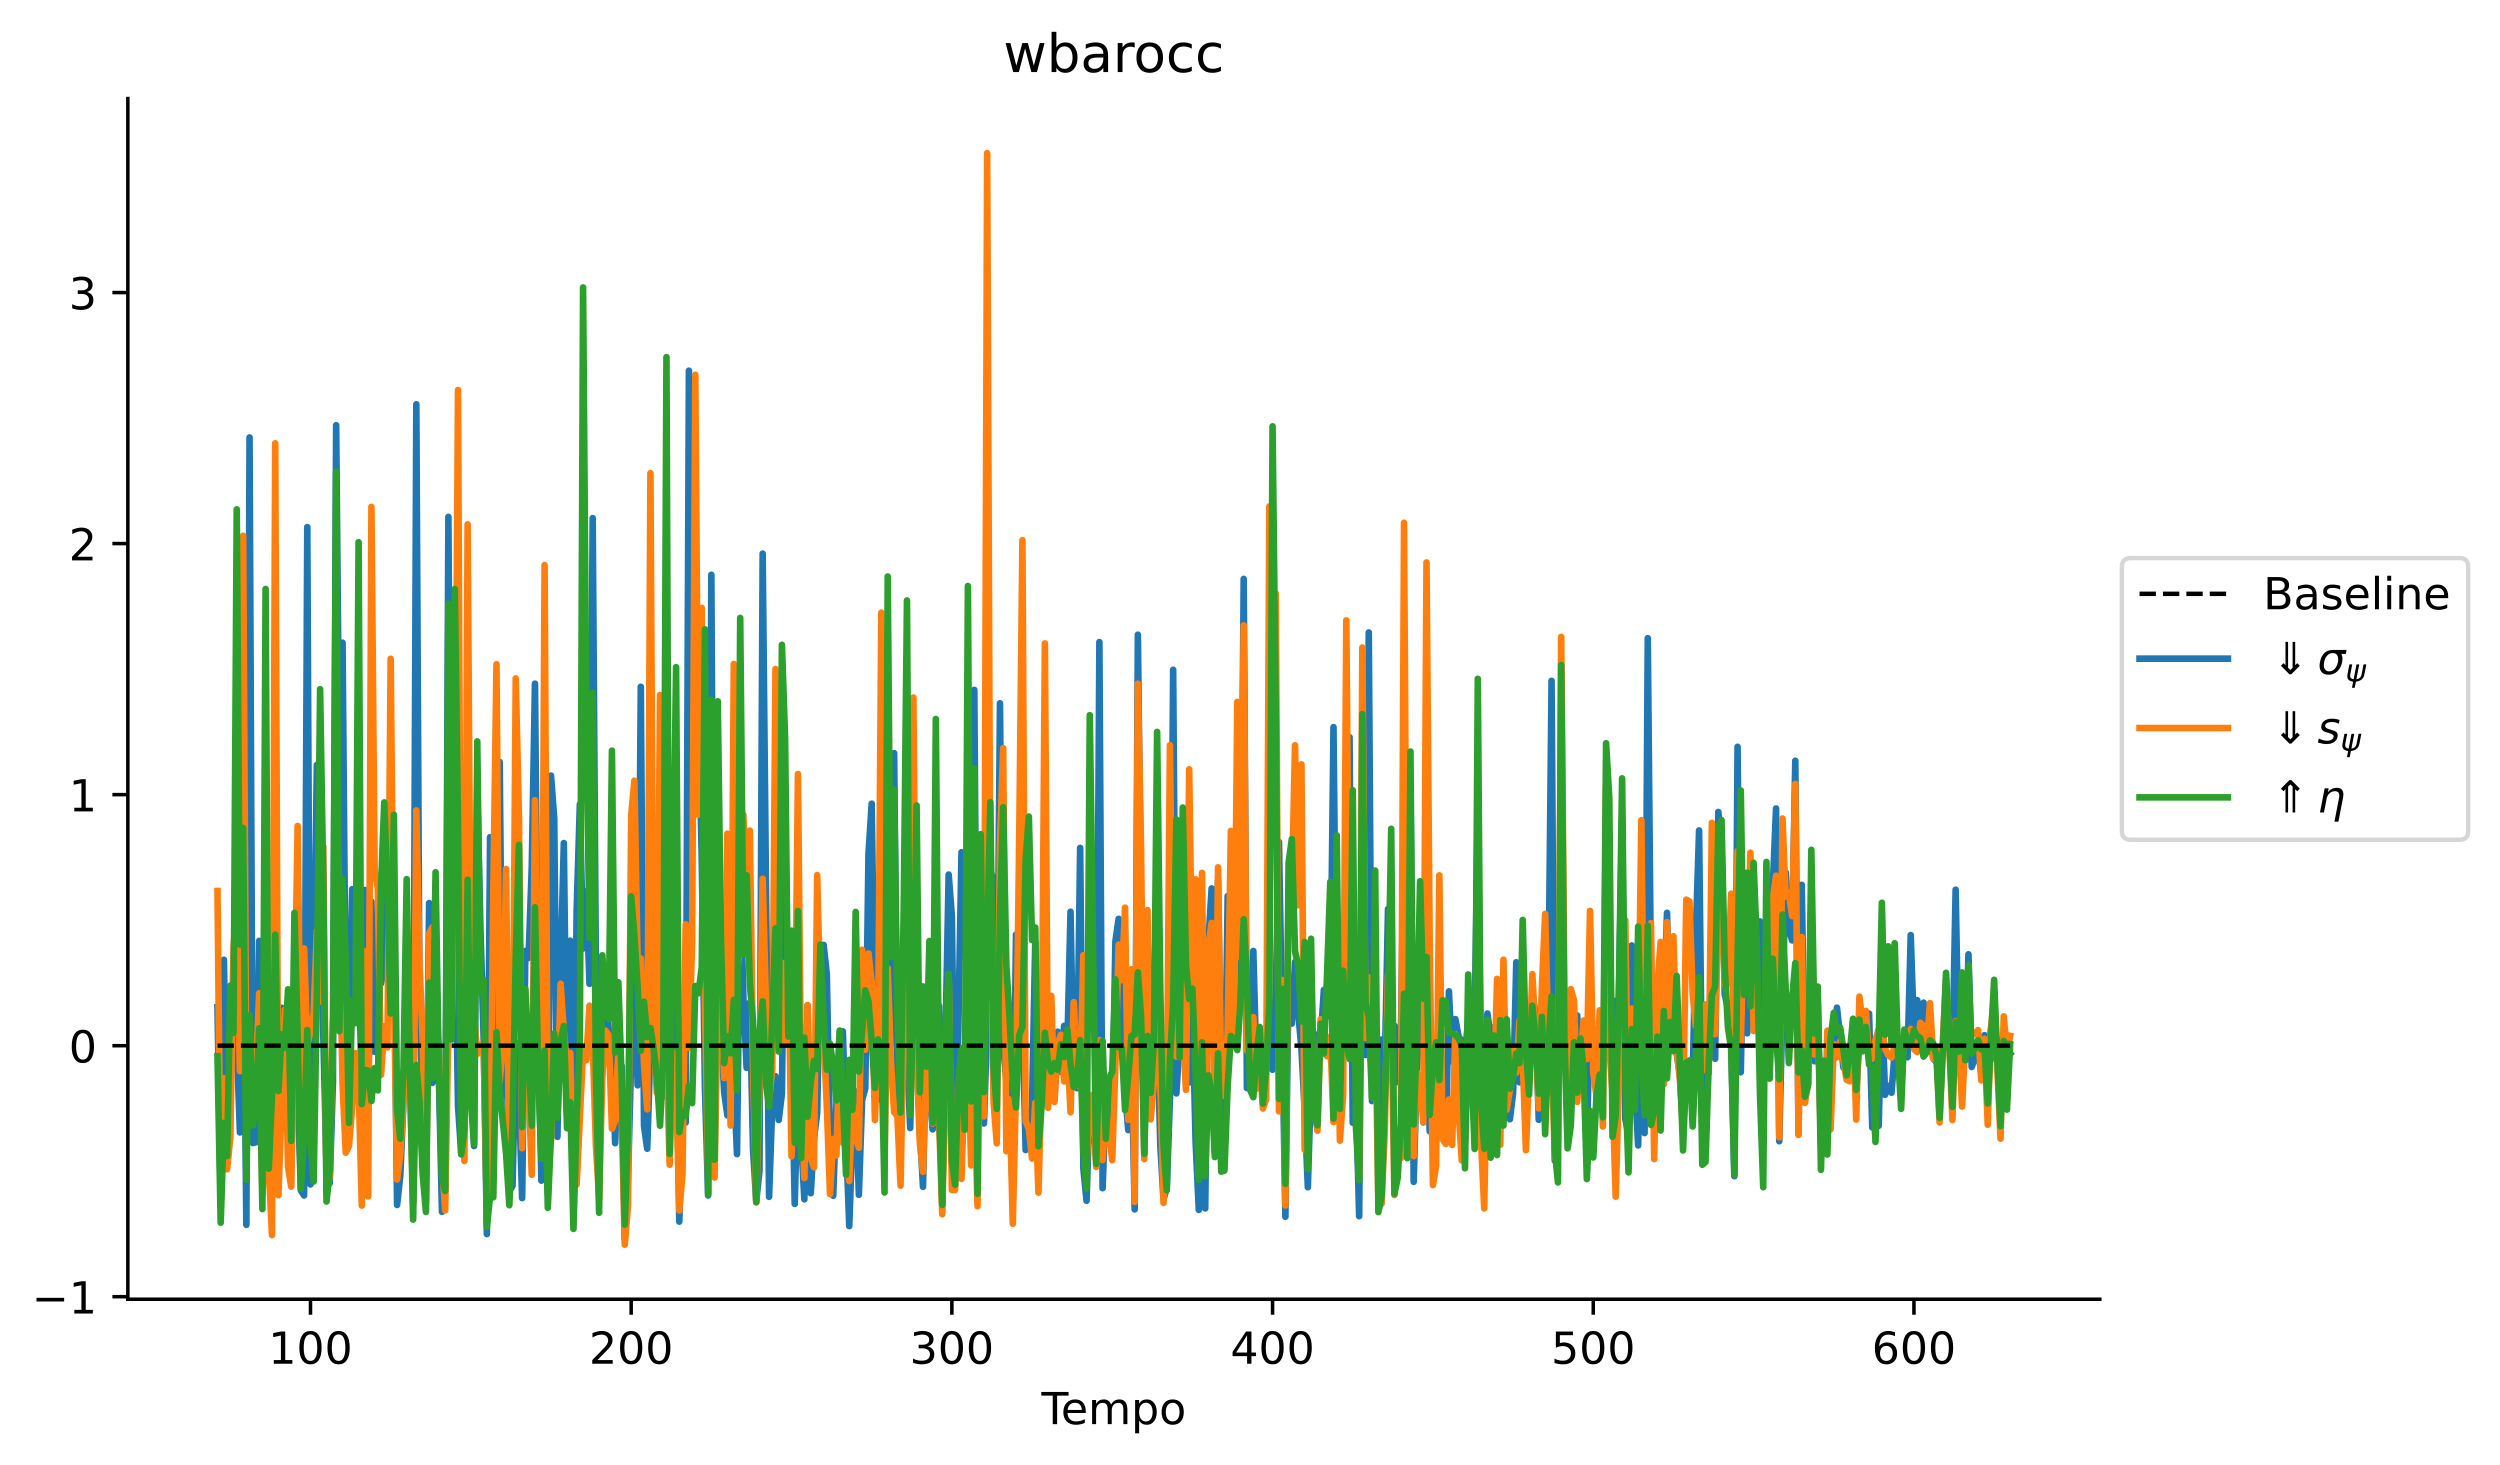 <?xml version="1.0" encoding="utf-8" standalone="no"?>
<!DOCTYPE svg PUBLIC "-//W3C//DTD SVG 1.1//EN"
  "http://www.w3.org/Graphics/SVG/1.1/DTD/svg11.dtd">
<!-- Created with matplotlib (https://matplotlib.org/) -->
<svg height="331.674pt" version="1.1" viewBox="0 0 565.941 331.674" width="565.941pt" xmlns="http://www.w3.org/2000/svg" xmlns:xlink="http://www.w3.org/1999/xlink">
 <defs>
  <style type="text/css">
*{stroke-linecap:butt;stroke-linejoin:round;}
  </style>
 </defs>
 <g id="figure_1">
  <g id="patch_1">
   <path d="M 0 331.674 
L 565.941 331.674 
L 565.941 0 
L 0 0 
z
" style="fill:#ffffff;"/>
  </g>
  <g id="axes_1">
   <g id="patch_2">
    <path d="M 28.942 294.118 
L 475.342 294.118 
L 475.342 22.318 
L 28.942 22.318 
z
" style="fill:#ffffff;"/>
   </g>
   <g id="line2d_1">
    <path clip-path="url(#p00e5a29d54)" d="M 49.233 228.01 
L 49.959 270.731 
L 50.685 217.275 
L 51.411 259.537 
L 52.137 236.625 
L 52.863 229.083 
L 53.589 236.313 
L 54.315 256.361 
L 55.041 202.178 
L 55.767 277.273 
L 56.493 99.034 
L 57.219 258.762 
L 57.945 258.576 
L 58.671 212.995 
L 59.397 242.438 
L 60.123 206.338 
L 60.849 239.803 
L 61.575 246.323 
L 62.301 214.582 
L 63.027 240.078 
L 63.753 228.133 
L 64.479 239.138 
L 65.204 229.893 
L 65.93 250.339 
L 66.656 235.138 
L 67.382 247.014 
L 68.108 269.46 
L 68.834 270.624 
L 69.56 119.316 
L 70.286 268.127 
L 71.012 224.597 
L 71.738 173.161 
L 72.464 180.414 
L 73.19 234.576 
L 73.916 264.486 
L 74.642 267.846 
L 75.368 245.104 
L 76.094 96.259 
L 76.82 173.926 
L 77.546 145.498 
L 78.272 231.101 
L 78.998 236.838 
L 79.724 201.288 
L 80.45 218.87 
L 81.176 213.993 
L 81.902 248.111 
L 82.628 201.487 
L 83.354 248.675 
L 84.08 204.099 
L 84.806 238.109 
L 85.532 208.263 
L 86.258 222.627 
L 86.984 218.597 
L 87.71 185.265 
L 88.436 208.147 
L 89.162 209.547 
L 89.888 272.781 
L 90.613 266.153 
L 91.339 249.309 
L 92.065 225.389 
L 92.791 238.534 
L 93.517 264.571 
L 94.243 91.522 
L 94.969 229.28 
L 96.421 267.007 
L 97.147 204.433 
L 97.873 245.148 
L 98.599 242.348 
L 99.325 242.87 
L 100.051 274.324 
L 100.777 268.973 
L 101.503 117.013 
L 102.229 227.685 
L 102.955 203.123 
L 103.681 250.24 
L 104.407 261.129 
L 105.133 223.867 
L 105.859 209.017 
L 106.585 236.812 
L 107.311 259.441 
L 108.037 178.56 
L 108.763 210.429 
L 109.489 235.241 
L 110.215 279.367 
L 110.941 189.527 
L 111.667 255.174 
L 112.393 206.531 
L 113.119 172.494 
L 113.845 248.088 
L 114.571 233.938 
L 115.297 269.727 
L 116.022 268.443 
L 116.748 235.98 
L 117.474 248.079 
L 118.2 271.225 
L 118.926 215.279 
L 119.652 216.868 
L 120.378 196.252 
L 121.104 154.764 
L 121.83 232.656 
L 122.556 267.273 
L 123.282 235.846 
L 124.008 270.223 
L 124.734 175.573 
L 125.46 185.275 
L 126.186 257.361 
L 126.912 219.284 
L 127.638 190.853 
L 128.364 251.845 
L 129.09 212.946 
L 129.816 273.145 
L 130.542 206.044 
L 131.268 182.052 
L 131.994 214.723 
L 132.72 201.783 
L 133.446 222.707 
L 134.172 117.295 
L 134.898 220.868 
L 135.624 263.443 
L 136.35 240.208 
L 137.076 224.052 
L 137.802 233.387 
L 138.528 238.342 
L 139.254 258.786 
L 139.98 241.105 
L 140.706 241.323 
L 141.432 280.407 
L 142.157 267.191 
L 143.609 212.225 
L 144.335 245.688 
L 145.061 155.475 
L 145.787 254.861 
L 146.513 260.042 
L 147.239 237.502 
L 147.965 226.182 
L 148.691 226.842 
L 149.417 239.78 
L 150.143 248.211 
L 150.869 184.895 
L 151.595 247.868 
L 152.321 238.165 
L 153.047 224.905 
L 153.773 276.547 
L 154.499 248.058 
L 155.225 254.123 
L 155.951 83.919 
L 156.677 182.082 
L 157.403 130.894 
L 158.129 159.597 
L 158.855 194.21 
L 159.581 246.489 
L 160.307 270.637 
L 161.033 130.116 
L 161.759 262.932 
L 162.485 195.741 
L 163.211 233.726 
L 163.937 247.282 
L 164.663 252.501 
L 166.115 244.705 
L 166.841 261.263 
L 167.566 199.534 
L 168.292 225.99 
L 169.018 241.733 
L 169.744 226.961 
L 170.47 260.193 
L 171.196 271.944 
L 171.922 265.039 
L 172.648 125.332 
L 174.1 270.933 
L 174.826 249.896 
L 175.552 243.627 
L 176.278 253.536 
L 177.004 247.571 
L 177.73 188.771 
L 178.456 232.723 
L 179.182 237.223 
L 179.908 272.536 
L 180.634 244.43 
L 182.086 271.505 
L 182.812 227.607 
L 183.538 270.115 
L 184.264 257.765 
L 184.99 251.987 
L 185.716 215.058 
L 186.442 213.902 
L 187.168 220.603 
L 187.894 258.036 
L 188.62 270.682 
L 189.346 249.936 
L 190.072 239.639 
L 190.798 233.48 
L 191.524 257.892 
L 192.25 277.556 
L 192.975 256.729 
L 193.701 247.082 
L 194.427 270.48 
L 195.153 249.06 
L 195.879 246.368 
L 196.605 193.306 
L 197.331 181.936 
L 198.057 235.054 
L 198.783 248.907 
L 199.509 199.462 
L 200.235 222.8 
L 200.961 173.662 
L 201.687 236.421 
L 202.413 170.503 
L 203.139 248.565 
L 203.865 258.11 
L 204.591 229.782 
L 205.317 237.645 
L 206.043 255.362 
L 206.769 215.895 
L 207.495 206.662 
L 208.221 255.075 
L 208.947 268.672 
L 209.673 234.524 
L 210.399 246.811 
L 211.125 255.667 
L 211.851 244.44 
L 212.577 227.74 
L 213.303 272.22 
L 214.755 197.981 
L 215.481 207.409 
L 216.207 265.352 
L 216.933 233.411 
L 217.659 192.924 
L 218.385 211.293 
L 219.11 202.822 
L 219.836 258.155 
L 220.562 156.176 
L 221.288 258.69 
L 222.014 196.982 
L 222.74 254.326 
L 223.466 231.891 
L 224.192 197.156 
L 224.918 199.257 
L 225.644 244.405 
L 226.37 159.207 
L 227.096 236.929 
L 228.548 252.122 
L 229.274 269.4 
L 230 211.563 
L 230.726 216.546 
L 231.452 230.081 
L 232.178 260.331 
L 233.63 250.034 
L 234.356 213.321 
L 235.082 246.954 
L 235.808 243.34 
L 236.534 229.342 
L 237.26 235.562 
L 237.986 238.656 
L 238.712 248.658 
L 239.438 233.565 
L 240.164 242.729 
L 240.89 232.227 
L 241.616 236.902 
L 242.342 206.399 
L 243.068 245.498 
L 243.794 246.344 
L 244.519 191.949 
L 245.245 264.499 
L 245.971 271.825 
L 246.697 248.436 
L 247.423 251.427 
L 248.149 262.451 
L 248.875 145.35 
L 249.601 268.98 
L 250.327 249.186 
L 251.053 248.553 
L 251.779 253.256 
L 252.505 213.061 
L 253.231 208.007 
L 253.957 234.19 
L 254.683 246.994 
L 255.409 255.819 
L 256.135 238.475 
L 256.861 273.779 
L 257.587 143.684 
L 258.313 207.792 
L 259.039 261 
L 259.765 212.832 
L 260.491 229.844 
L 261.217 242.9 
L 261.943 232.457 
L 262.669 259.33 
L 263.395 271.459 
L 264.121 268.946 
L 264.847 248.776 
L 265.573 151.622 
L 266.299 247.518 
L 267.025 235.665 
L 267.751 216.495 
L 268.477 237.677 
L 269.203 245.049 
L 269.928 227.777 
L 270.654 258.382 
L 271.38 273.891 
L 272.106 259.379 
L 272.832 273.549 
L 273.558 213.041 
L 274.284 201.124 
L 275.01 245.369 
L 275.736 199.385 
L 276.462 249.631 
L 277.188 255.5 
L 277.914 202.851 
L 278.64 204.841 
L 279.366 234.444 
L 280.092 192.262 
L 280.818 223.329 
L 281.544 131.049 
L 282.27 246.311 
L 282.996 241.867 
L 283.722 215.283 
L 284.448 242.421 
L 285.174 239.907 
L 285.9 240.465 
L 286.626 242.264 
L 287.352 229.643 
L 288.078 242.164 
L 288.804 224.227 
L 289.53 190.613 
L 290.982 275.446 
L 291.708 221.154 
L 292.434 231.72 
L 293.16 217.772 
L 293.886 229.248 
L 294.612 237.321 
L 295.338 251.135 
L 296.063 268.764 
L 296.789 244.738 
L 297.515 248.415 
L 298.241 234.166 
L 298.967 235.215 
L 299.693 224.11 
L 300.419 230.088 
L 301.145 227.85 
L 301.871 164.607 
L 302.597 236.732 
L 303.323 250.765 
L 304.049 226.799 
L 304.775 212.168 
L 305.501 166.871 
L 306.227 254.167 
L 306.953 247.556 
L 307.679 275.315 
L 308.405 194.083 
L 309.131 238.833 
L 309.857 143.175 
L 310.583 249.245 
L 311.309 219.396 
L 312.035 263.858 
L 312.761 235.329 
L 313.487 241.282 
L 314.213 205.774 
L 314.939 237.431 
L 315.665 232.217 
L 316.391 244.969 
L 317.117 235.26 
L 317.843 186.674 
L 318.569 244.078 
L 319.295 178.65 
L 320.021 267.535 
L 320.747 242.044 
L 321.472 230.605 
L 322.198 221.272 
L 323.65 256.098 
L 324.376 239.279 
L 325.102 249.045 
L 325.828 248.344 
L 326.554 257.51 
L 327.28 258.422 
L 328.006 224.422 
L 328.732 240.275 
L 329.458 230.701 
L 330.184 234.671 
L 330.91 235.618 
L 331.636 238.477 
L 332.362 231.35 
L 333.088 249.923 
L 333.814 231.696 
L 334.54 183.993 
L 335.266 245.861 
L 335.992 252.168 
L 336.718 229.437 
L 337.444 234.872 
L 338.17 232.571 
L 338.896 239.873 
L 339.622 236.392 
L 340.348 240.246 
L 341.074 240.322 
L 341.8 253.372 
L 342.526 247.497 
L 343.252 217.84 
L 343.978 245.005 
L 344.704 241.726 
L 345.43 242.048 
L 346.156 244.831 
L 346.881 224.819 
L 347.607 229.569 
L 348.333 253.492 
L 349.059 226.08 
L 349.785 247.433 
L 350.511 226.524 
L 351.237 154.133 
L 351.963 262.749 
L 352.689 225.317 
L 353.415 215.424 
L 354.141 233.623 
L 354.867 246.309 
L 357.045 229.874 
L 357.771 245.184 
L 358.497 236.336 
L 359.223 258.692 
L 359.949 228.375 
L 361.401 242.171 
L 362.127 235.258 
L 362.853 237.352 
L 363.579 226.375 
L 364.305 234.081 
L 365.031 226.365 
L 365.757 264.224 
L 367.209 185.706 
L 367.935 253.34 
L 368.661 256.993 
L 369.387 214.034 
L 370.113 246.068 
L 370.839 259.299 
L 371.565 223.171 
L 372.291 256.499 
L 373.016 144.473 
L 373.742 222.672 
L 374.468 229.323 
L 375.194 248.352 
L 375.92 244.643 
L 376.646 227.877 
L 377.372 206.648 
L 378.098 236.843 
L 378.824 218.304 
L 379.55 238.34 
L 380.276 243.192 
L 381.002 254.736 
L 381.728 245.884 
L 382.454 240.188 
L 383.18 243.919 
L 383.906 210.972 
L 384.632 187.994 
L 385.358 252.069 
L 386.084 247.027 
L 386.81 237.826 
L 387.536 224.345 
L 388.262 239.676 
L 388.988 183.81 
L 389.714 191.627 
L 390.44 225.141 
L 391.166 228.281 
L 391.892 235.345 
L 392.618 266.259 
L 393.344 169.055 
L 394.07 242.723 
L 394.796 205.767 
L 395.522 233.918 
L 396.248 220.541 
L 396.974 231.595 
L 397.7 214.567 
L 398.425 208.593 
L 399.151 237.833 
L 399.877 241.481 
L 400.603 238.532 
L 401.329 200.378 
L 402.055 183.021 
L 402.781 258.348 
L 404.233 197.462 
L 404.959 210.247 
L 405.685 212.879 
L 406.411 172.217 
L 407.137 256.671 
L 407.863 200.295 
L 408.589 244.167 
L 409.315 239.757 
L 410.041 212.73 
L 410.767 240.248 
L 411.493 226.571 
L 412.219 258.129 
L 412.945 245.426 
L 413.671 257.254 
L 414.397 238.953 
L 415.123 239.69 
L 415.849 228.111 
L 417.301 241.658 
L 418.027 242.377 
L 418.753 239.142 
L 419.479 234.855 
L 420.205 247.314 
L 420.931 235.303 
L 421.657 232.072 
L 422.383 232.41 
L 423.109 229.45 
L 423.834 255.24 
L 424.56 235.148 
L 425.286 254.859 
L 426.012 227.233 
L 426.738 247.835 
L 427.464 245.807 
L 428.19 247.361 
L 428.916 238.224 
L 429.642 236.768 
L 430.368 238.077 
L 431.094 235.72 
L 431.82 239.333 
L 432.546 211.68 
L 433.272 233.816 
L 433.998 226.404 
L 434.724 234.013 
L 435.45 226.976 
L 436.176 237.361 
L 436.902 233.841 
L 437.628 239.559 
L 438.354 240.518 
L 439.08 238.514 
L 439.806 237.768 
L 440.532 236.789 
L 441.258 234.693 
L 441.984 238.984 
L 442.71 201.404 
L 443.436 241.459 
L 444.162 220.492 
L 444.888 240.041 
L 445.614 216.032 
L 446.34 241.541 
L 447.792 237.496 
L 448.518 243.037 
L 449.244 234.339 
L 449.969 238.612 
L 450.695 233.08 
L 451.421 239.599 
L 452.147 235.355 
L 452.873 236.081 
L 453.599 239.182 
L 454.325 237.695 
L 455.051 238.512 
L 455.051 238.512 
" style="fill:none;stroke:#1f77b4;stroke-linecap:square;stroke-width:1.5;"/>
   </g>
   <g id="line2d_2">
    <path clip-path="url(#p00e5a29d54)" d="M 49.233 201.701 
L 49.959 272.636 
L 50.685 244.077 
L 51.411 264.711 
L 52.137 257.356 
L 52.863 214.444 
L 53.589 204.983 
L 54.315 242.495 
L 55.041 121.287 
L 55.767 248.661 
L 56.493 235.123 
L 57.219 241.979 
L 57.945 242.561 
L 58.671 224.839 
L 59.397 270.673 
L 60.123 252.479 
L 60.849 264.613 
L 61.575 279.601 
L 62.301 100.37 
L 63.027 270.573 
L 64.479 228.593 
L 65.204 264.169 
L 65.93 268.625 
L 66.656 230.747 
L 67.382 186.97 
L 68.108 248.122 
L 68.834 214.69 
L 69.56 236.508 
L 70.286 233.666 
L 71.012 229.493 
L 71.738 210.66 
L 72.464 226.711 
L 73.19 191.664 
L 73.916 270.338 
L 74.642 266.162 
L 75.368 231.126 
L 76.094 231.109 
L 76.82 208.331 
L 77.546 245.495 
L 78.272 260.935 
L 78.998 259.414 
L 79.724 250.692 
L 80.45 238.388 
L 81.176 245.414 
L 81.902 272.915 
L 82.628 215.313 
L 83.354 270.824 
L 84.08 114.744 
L 84.806 196.824 
L 85.532 201.155 
L 86.258 243.329 
L 86.984 232.333 
L 87.71 237.09 
L 88.436 149.135 
L 89.162 222.809 
L 89.888 267.011 
L 90.613 261.362 
L 92.065 237.447 
L 92.791 242.947 
L 93.517 272.116 
L 94.243 183.459 
L 94.969 218.301 
L 95.695 235.426 
L 96.421 272.009 
L 97.147 211.352 
L 97.873 209.908 
L 98.599 231.199 
L 99.325 236.529 
L 100.051 262.645 
L 100.777 274.014 
L 101.503 231.792 
L 102.229 232.045 
L 102.955 204.697 
L 103.681 88.301 
L 104.407 241.382 
L 105.133 262.821 
L 105.859 118.698 
L 106.585 225.913 
L 107.311 229.727 
L 108.037 238.568 
L 108.763 236.482 
L 109.489 236.855 
L 110.215 274.324 
L 110.941 270.081 
L 111.667 202.539 
L 112.393 150.372 
L 113.119 244.848 
L 113.845 235.858 
L 114.571 196.723 
L 115.297 269.021 
L 116.022 250.116 
L 116.748 153.595 
L 117.474 184.979 
L 118.2 259.934 
L 118.926 233.346 
L 119.652 244.613 
L 120.378 265.942 
L 121.104 181.148 
L 121.83 235.966 
L 122.556 260.67 
L 123.282 127.925 
L 124.008 259.622 
L 124.734 258.229 
L 125.46 234.313 
L 126.186 250.369 
L 126.912 222.696 
L 127.638 233.542 
L 128.364 240.437 
L 129.09 238.352 
L 129.816 267.297 
L 130.542 268.123 
L 131.994 237.631 
L 132.72 240.002 
L 133.446 227.666 
L 134.172 235.929 
L 134.898 259.394 
L 135.624 271.227 
L 136.35 243.597 
L 137.076 233.321 
L 137.802 234.337 
L 138.528 255.507 
L 139.254 253.598 
L 139.98 237.897 
L 140.706 251.182 
L 141.432 281.764 
L 142.157 272.931 
L 142.883 184.62 
L 143.609 176.732 
L 144.335 217.346 
L 145.061 216.981 
L 145.787 240.954 
L 146.513 251.122 
L 147.239 107.129 
L 147.965 234.419 
L 148.691 247.373 
L 149.417 157.34 
L 150.143 219.263 
L 150.869 237.124 
L 151.595 263.66 
L 152.321 238.163 
L 153.047 244.997 
L 153.773 274.046 
L 154.499 265.775 
L 155.225 209.248 
L 155.951 237.206 
L 156.677 213.548 
L 157.403 84.848 
L 158.129 184.446 
L 158.855 137.619 
L 159.581 227.311 
L 160.307 265.75 
L 161.033 223.782 
L 161.759 266.561 
L 162.485 226.894 
L 163.211 223.069 
L 163.937 244.038 
L 164.663 188.735 
L 165.389 254.789 
L 166.115 150.309 
L 166.841 220.616 
L 167.566 212.201 
L 168.292 184.488 
L 169.018 203.891 
L 169.744 188.036 
L 170.47 241.543 
L 171.196 272.213 
L 171.922 246.199 
L 172.648 198.925 
L 173.374 226.45 
L 174.1 248.97 
L 174.826 241.971 
L 175.552 151.451 
L 176.278 227.295 
L 177.004 217.925 
L 177.73 236.054 
L 178.456 215.784 
L 179.182 261.774 
L 179.908 242.609 
L 180.634 175.241 
L 181.36 246.499 
L 182.086 266.675 
L 182.812 227.545 
L 183.538 262.054 
L 184.264 264.26 
L 184.99 198.101 
L 185.716 226.948 
L 186.442 234.567 
L 187.168 250.287 
L 187.894 270.31 
L 188.62 257.828 
L 189.346 261.555 
L 190.072 235.932 
L 190.798 258.74 
L 191.524 249.589 
L 192.25 267.364 
L 192.975 249.349 
L 193.701 257.591 
L 194.427 259.818 
L 195.153 214.999 
L 195.879 237.639 
L 196.605 215.842 
L 197.331 222.519 
L 198.057 253.548 
L 198.783 234.883 
L 199.509 138.684 
L 200.235 263.699 
L 200.961 219.191 
L 201.687 240.394 
L 202.413 251.798 
L 203.139 252.571 
L 203.865 268.41 
L 205.317 190.957 
L 206.043 248.571 
L 206.769 157.916 
L 207.495 239.492 
L 208.221 258.626 
L 208.947 265.29 
L 209.673 240.741 
L 210.399 245.229 
L 211.125 254.366 
L 211.851 243.62 
L 212.577 253.26 
L 213.303 274.869 
L 214.029 244.427 
L 214.755 220.569 
L 215.481 269.368 
L 216.207 269.354 
L 216.933 244.503 
L 217.659 266.884 
L 218.385 243.768 
L 219.11 232.969 
L 219.836 263.825 
L 220.562 246.577 
L 221.288 273.055 
L 222.014 210.754 
L 222.74 252.728 
L 223.466 34.673 
L 224.192 210.882 
L 224.918 249.363 
L 225.644 258.829 
L 226.37 191.38 
L 227.096 169.355 
L 227.822 260.616 
L 228.548 248.889 
L 229.274 277.014 
L 230 246.145 
L 230.726 189.587 
L 231.452 122.278 
L 232.178 253.777 
L 232.904 255.534 
L 233.63 262.259 
L 234.356 249.65 
L 235.082 269.983 
L 235.808 243.031 
L 236.534 145.661 
L 237.26 250.797 
L 237.986 225.448 
L 238.712 249.453 
L 239.438 236.504 
L 240.164 234.233 
L 240.89 244.8 
L 241.616 237.247 
L 242.342 251.79 
L 243.068 226.861 
L 243.794 241.992 
L 244.519 246.092 
L 245.245 216.24 
L 245.971 264.063 
L 246.697 248.587 
L 247.423 247.816 
L 248.149 264.164 
L 248.875 235.457 
L 249.601 262.617 
L 250.327 251.919 
L 251.053 256.107 
L 251.779 262.653 
L 252.505 240.917 
L 253.231 213.846 
L 253.957 221.869 
L 254.683 205.474 
L 255.409 253.493 
L 256.135 219.417 
L 256.861 272.089 
L 257.587 154.763 
L 258.313 192.487 
L 259.039 262.401 
L 259.765 206.033 
L 260.491 253.396 
L 261.217 245.01 
L 261.943 229.59 
L 262.669 244.992 
L 263.395 272.298 
L 264.121 252.086 
L 264.847 168.706 
L 265.573 235.046 
L 266.299 239.193 
L 267.025 205.537 
L 267.751 232.876 
L 268.477 246.708 
L 269.203 174.163 
L 269.928 226.448 
L 270.654 199.062 
L 271.38 266.099 
L 272.106 197.597 
L 272.832 260.59 
L 273.558 214.146 
L 274.284 208.931 
L 275.01 260.709 
L 275.736 196.342 
L 276.462 246.103 
L 277.188 248.136 
L 277.914 233.643 
L 278.64 188.105 
L 279.366 233.767 
L 280.092 158.888 
L 280.818 216.819 
L 281.544 141.569 
L 282.27 237.768 
L 282.996 238.424 
L 283.722 230.252 
L 284.448 246.455 
L 285.174 239.802 
L 285.9 250.934 
L 286.626 248.837 
L 287.352 114.644 
L 288.078 182.612 
L 288.804 134.358 
L 289.53 251.584 
L 290.256 221.851 
L 290.982 272.888 
L 291.708 202.848 
L 292.434 202.258 
L 293.16 168.716 
L 293.886 204.92 
L 294.612 173.029 
L 295.338 260.298 
L 296.063 235.778 
L 296.789 228.723 
L 297.515 251.109 
L 298.241 255.961 
L 298.967 230.74 
L 299.693 234.383 
L 300.419 239.1 
L 301.145 234.652 
L 301.871 253.987 
L 302.597 217.036 
L 303.323 258.219 
L 304.049 247.839 
L 304.775 140.443 
L 305.501 229.165 
L 306.953 238.648 
L 307.679 266.557 
L 308.405 146.592 
L 309.131 234.954 
L 309.857 221.266 
L 310.583 241.555 
L 311.309 229.154 
L 312.035 272.591 
L 312.761 272.517 
L 313.487 255.831 
L 314.213 220.749 
L 314.939 228.107 
L 315.665 270.518 
L 316.391 255.716 
L 317.117 262.165 
L 317.843 118.36 
L 318.569 242.586 
L 319.295 233.031 
L 320.021 261.733 
L 320.747 242.741 
L 321.472 244.938 
L 322.198 254.151 
L 322.924 127.328 
L 323.65 213.913 
L 324.376 268.275 
L 325.102 263.9 
L 325.828 198.162 
L 326.554 257.812 
L 327.28 258.95 
L 328.006 248.909 
L 328.732 259.169 
L 329.458 234.127 
L 330.184 251.133 
L 330.91 262.692 
L 331.636 258.827 
L 332.362 238.817 
L 333.088 238.777 
L 333.814 254.957 
L 334.54 217.889 
L 335.266 258.064 
L 335.992 273.544 
L 336.718 232.297 
L 337.444 251.088 
L 338.17 249.17 
L 338.896 221.594 
L 339.622 259.135 
L 340.348 217.26 
L 341.074 251.2 
L 341.8 246.68 
L 342.526 237.412 
L 343.252 242.831 
L 343.978 230.984 
L 344.704 239.692 
L 345.43 260.37 
L 346.156 242.577 
L 346.881 220.511 
L 347.607 234.351 
L 348.333 250.917 
L 349.059 223.15 
L 349.785 206.877 
L 350.511 235.212 
L 351.237 236.759 
L 351.963 262.132 
L 352.689 258.401 
L 353.415 144.176 
L 354.141 224.105 
L 354.867 247.618 
L 355.593 223.906 
L 356.319 226.484 
L 357.045 249.44 
L 358.497 231.022 
L 359.223 239.749 
L 359.949 206.201 
L 360.675 242.736 
L 361.401 248.16 
L 362.127 228.721 
L 362.853 255.028 
L 363.579 178.024 
L 364.305 236.931 
L 365.031 247.316 
L 365.757 270.898 
L 366.483 244.498 
L 367.209 208.9 
L 367.935 208.309 
L 368.661 261.004 
L 369.387 228.311 
L 370.113 229.174 
L 370.839 237.711 
L 371.565 185.664 
L 372.291 250.998 
L 373.016 233.973 
L 373.742 208.969 
L 374.468 262.38 
L 375.194 223.663 
L 375.92 213.237 
L 376.646 245.439 
L 377.372 208.755 
L 378.098 235.177 
L 378.824 211.949 
L 379.55 237.641 
L 380.276 244.229 
L 381.002 255.146 
L 381.728 203.654 
L 382.454 204.078 
L 383.18 224.932 
L 383.906 232.354 
L 384.632 228.894 
L 385.358 242.421 
L 386.084 227.367 
L 386.81 242.947 
L 387.536 186.284 
L 388.262 234.135 
L 388.988 206.769 
L 389.714 195.232 
L 390.44 222.978 
L 391.166 222.619 
L 391.892 202.303 
L 392.618 243.426 
L 393.344 192.655 
L 394.07 236.173 
L 394.796 208.794 
L 395.522 222.843 
L 396.248 193.028 
L 396.974 233.384 
L 397.7 232.636 
L 398.425 229.121 
L 399.151 242.981 
L 399.877 234.628 
L 400.603 244.221 
L 401.329 203.519 
L 402.055 198.234 
L 402.781 257.464 
L 403.507 185.297 
L 404.233 202.942 
L 404.959 202.083 
L 405.685 207.383 
L 406.411 177.45 
L 407.137 256.918 
L 407.863 212.118 
L 408.589 249.66 
L 409.315 245.095 
L 410.041 212.142 
L 410.767 238.707 
L 411.493 229.086 
L 412.219 259.191 
L 412.945 261.201 
L 413.671 233.335 
L 414.397 255.658 
L 415.123 236.371 
L 415.849 239.348 
L 416.575 235.718 
L 418.027 244.441 
L 418.753 244.765 
L 419.479 231.277 
L 420.205 253.451 
L 420.931 225.61 
L 421.657 232.368 
L 422.383 228.845 
L 423.109 239.728 
L 423.834 239.665 
L 424.56 235.488 
L 425.286 232.961 
L 426.012 232.59 
L 426.738 237.424 
L 427.464 238.848 
L 428.19 239.41 
L 428.916 236.752 
L 429.642 237.064 
L 430.368 240.083 
L 431.094 235.475 
L 431.82 234.953 
L 432.546 232.93 
L 433.272 237.458 
L 433.998 238.163 
L 434.724 231.522 
L 435.45 232.3 
L 436.176 237.146 
L 436.902 227.09 
L 437.628 239.655 
L 438.354 237.728 
L 439.08 254.076 
L 439.806 235.707 
L 440.532 221.612 
L 441.258 236.331 
L 441.984 253.548 
L 442.71 231.143 
L 443.436 235.617 
L 444.162 250.492 
L 444.888 235.526 
L 445.614 233.902 
L 446.34 234.15 
L 447.066 233.943 
L 447.792 233.197 
L 448.518 244.552 
L 449.244 235.187 
L 449.969 254.607 
L 450.695 232.913 
L 451.421 225.299 
L 452.873 257.757 
L 453.599 230.072 
L 454.325 238.456 
L 455.051 234.486 
L 455.051 234.486 
" style="fill:none;stroke:#ff7f0e;stroke-linecap:square;stroke-width:1.5;"/>
   </g>
   <g id="line2d_3">
    <path clip-path="url(#p00e5a29d54)" d="M 49.233 239.097 
L 49.959 276.785 
L 50.685 254.176 
L 51.411 261.697 
L 52.137 223.143 
L 52.863 233.85 
L 53.589 115.305 
L 54.315 213.827 
L 55.041 187.414 
L 55.767 267.12 
L 56.493 229.846 
L 57.219 254.794 
L 57.945 250.3 
L 58.671 232.77 
L 59.397 273.716 
L 60.123 133.332 
L 60.849 264.562 
L 61.575 247.819 
L 62.301 211.591 
L 63.027 247.005 
L 63.753 234.175 
L 64.479 237.204 
L 65.204 223.966 
L 65.93 258.274 
L 66.656 206.642 
L 67.382 234.402 
L 68.108 269.128 
L 68.834 257.123 
L 69.56 233.157 
L 70.286 258.597 
L 71.012 267.463 
L 71.738 224.493 
L 72.464 156.015 
L 73.19 200.477 
L 73.916 271.994 
L 74.642 264.887 
L 75.368 232.698 
L 76.094 106.759 
L 76.82 233.453 
L 77.546 198.935 
L 78.272 216.295 
L 78.998 254.209 
L 79.724 226.433 
L 80.45 231.619 
L 81.176 122.75 
L 81.902 249.942 
L 82.628 242.22 
L 83.354 242.343 
L 84.08 249.249 
L 84.806 241.793 
L 85.532 246.843 
L 86.258 200.667 
L 86.984 181.648 
L 87.71 201.462 
L 88.436 229.426 
L 89.162 184.426 
L 89.888 251.046 
L 90.613 257.79 
L 91.339 241.745 
L 92.065 199.017 
L 92.791 242.265 
L 93.517 276.088 
L 94.243 241.094 
L 94.969 249.557 
L 95.695 265.965 
L 96.421 274.348 
L 97.147 222.441 
L 97.873 244.057 
L 98.599 197.458 
L 99.325 241.567 
L 100.051 266.365 
L 100.777 269.617 
L 101.503 136.647 
L 102.229 235.331 
L 102.955 133.332 
L 103.681 186.654 
L 104.407 261.329 
L 105.133 255.82 
L 105.859 199.13 
L 106.585 249.429 
L 107.311 258.968 
L 108.037 167.844 
L 108.763 224.733 
L 109.489 221.838 
L 110.215 277.69 
L 110.941 270.783 
L 111.667 271.042 
L 112.393 233.644 
L 113.119 246.988 
L 114.571 261.221 
L 115.297 272.834 
L 116.022 254.661 
L 116.748 216.793 
L 117.474 191.261 
L 118.2 255.14 
L 118.926 223.907 
L 119.652 237.813 
L 120.378 254.809 
L 121.104 205.389 
L 121.83 243.015 
L 122.556 262.366 
L 123.282 237.821 
L 124.008 273.429 
L 124.734 256.765 
L 125.46 233.964 
L 126.186 253.05 
L 126.912 235.7 
L 127.638 232.247 
L 128.364 255.4 
L 129.09 249.524 
L 129.816 278.198 
L 130.542 252.75 
L 131.268 235.973 
L 131.994 65.077 
L 132.72 161.738 
L 133.446 212.35 
L 134.172 156.773 
L 134.898 242.617 
L 135.624 274.542 
L 136.35 216.262 
L 137.076 228.432 
L 137.802 230.755 
L 138.528 169.931 
L 139.254 238.234 
L 139.98 222.363 
L 140.706 243.786 
L 141.432 277.223 
L 142.157 255.891 
L 142.883 202.895 
L 143.609 211.763 
L 144.335 223.148 
L 145.061 237.846 
L 145.787 226.758 
L 146.513 234.748 
L 147.239 232.723 
L 147.965 237.283 
L 148.691 243.795 
L 149.417 254.832 
L 150.143 239.38 
L 150.869 80.853 
L 151.595 261.198 
L 153.047 151.018 
L 153.773 256.28 
L 154.499 251.74 
L 155.225 252.627 
L 155.951 245.778 
L 156.677 249.726 
L 157.403 223.21 
L 158.129 224.846 
L 158.855 218.948 
L 159.581 142.472 
L 160.307 270.344 
L 161.033 158.381 
L 161.759 262.508 
L 162.485 158.762 
L 163.211 212.669 
L 163.937 240.663 
L 164.663 234.606 
L 165.389 238.438 
L 166.115 226.353 
L 166.841 246.798 
L 167.566 139.881 
L 168.292 216.079 
L 169.018 198.131 
L 169.744 222.933 
L 170.47 231.18 
L 171.196 272.098 
L 171.922 233.944 
L 172.648 226.669 
L 173.374 245.125 
L 174.1 250.538 
L 175.552 210.151 
L 176.278 238.044 
L 177.004 145.967 
L 177.73 167.267 
L 178.456 234.651 
L 179.182 210.671 
L 179.908 258.663 
L 180.634 206.227 
L 181.36 262.16 
L 182.086 234.891 
L 182.812 252.797 
L 183.538 244.871 
L 184.264 240.122 
L 184.99 242.001 
L 185.716 213.828 
L 186.442 230.036 
L 187.168 242.156 
L 187.894 236.263 
L 188.62 241.398 
L 189.346 249.095 
L 190.072 233.3 
L 190.798 248.174 
L 191.524 265.93 
L 192.25 239.923 
L 192.975 251.207 
L 193.701 206.442 
L 194.427 242.575 
L 195.879 224.187 
L 196.605 226.719 
L 197.331 235.502 
L 198.057 246.295 
L 198.783 235.307 
L 199.509 237.013 
L 200.235 269.949 
L 200.961 130.516 
L 201.687 216.65 
L 202.413 178.77 
L 203.139 229.504 
L 203.865 251.875 
L 204.591 204.93 
L 205.317 135.931 
L 206.043 252.418 
L 206.769 227.837 
L 207.495 182.335 
L 208.221 247.261 
L 208.947 223.306 
L 209.673 241.477 
L 210.399 213.025 
L 211.125 254.174 
L 211.851 162.774 
L 212.577 250.674 
L 213.303 272.774 
L 214.029 231.669 
L 214.755 220.434 
L 215.481 262.706 
L 216.207 268.198 
L 216.933 244.745 
L 217.659 237.295 
L 218.385 255.748 
L 219.11 132.666 
L 219.836 249.341 
L 220.562 173.952 
L 221.288 270.244 
L 222.014 188.838 
L 222.74 247.226 
L 224.192 181.57 
L 224.918 241.394 
L 225.644 251.038 
L 226.37 207.3 
L 227.096 182.733 
L 227.822 218.73 
L 228.548 230.445 
L 229.274 245.18 
L 230 250.717 
L 230.726 234.309 
L 231.452 232.434 
L 232.178 194.741 
L 232.904 184.852 
L 233.63 212.81 
L 234.356 209.961 
L 235.082 259.48 
L 235.808 250.217 
L 236.534 233.79 
L 237.26 240.453 
L 237.986 242.596 
L 238.712 240.638 
L 239.438 242.165 
L 240.164 236.406 
L 240.89 239.311 
L 241.616 233.09 
L 242.342 240.772 
L 243.068 246.082 
L 243.794 245.338 
L 244.519 235.458 
L 245.245 260.789 
L 245.971 269.087 
L 246.697 161.91 
L 248.149 263.485 
L 248.875 237.9 
L 249.601 235.604 
L 250.327 257.788 
L 251.053 244.187 
L 251.779 242.584 
L 252.505 221.698 
L 253.231 237.069 
L 253.957 237.212 
L 254.683 251.302 
L 255.409 243.557 
L 256.135 234.511 
L 256.861 234.191 
L 257.587 220.13 
L 258.313 230.311 
L 259.039 261.208 
L 259.765 234.519 
L 260.491 247.387 
L 261.217 235.667 
L 261.943 165.683 
L 262.669 224.523 
L 263.395 259.34 
L 264.121 269.461 
L 264.847 239.717 
L 265.573 227.004 
L 266.299 185.517 
L 267.025 239.395 
L 267.751 182.814 
L 268.477 218.491 
L 269.203 226.141 
L 269.928 223.808 
L 270.654 242.759 
L 271.38 267.065 
L 272.106 235.964 
L 272.832 266.28 
L 273.558 243.428 
L 274.284 247.551 
L 275.01 261.929 
L 275.736 238.447 
L 276.462 265.234 
L 277.188 264.967 
L 277.914 245.744 
L 278.64 234.499 
L 279.366 235.278 
L 280.092 237.714 
L 280.818 226.65 
L 281.544 208.117 
L 282.27 222.059 
L 282.996 246.716 
L 283.722 248.379 
L 284.448 238.882 
L 285.174 232.491 
L 285.9 249.837 
L 286.626 241.994 
L 287.352 227.337 
L 288.078 96.511 
L 288.804 161.833 
L 289.53 248.752 
L 290.256 223.832 
L 290.982 268.008 
L 291.708 195.355 
L 292.434 189.957 
L 293.16 215.31 
L 293.886 218.7 
L 294.612 231.249 
L 295.338 213.247 
L 296.063 264.715 
L 296.789 212.513 
L 297.515 252.584 
L 298.241 254.726 
L 298.967 231.745 
L 299.693 238.495 
L 300.419 220.468 
L 301.145 199.631 
L 301.871 253.221 
L 302.597 189.119 
L 303.323 251.045 
L 304.049 219.724 
L 304.775 235.783 
L 305.501 239.733 
L 306.227 178.896 
L 306.953 255.272 
L 307.679 267.174 
L 308.405 161.635 
L 309.131 226.971 
L 309.857 230.328 
L 310.583 248.506 
L 311.309 197.08 
L 312.035 274.393 
L 312.761 270.764 
L 314.213 227.919 
L 314.939 187.626 
L 315.665 270.254 
L 316.391 266.703 
L 317.117 254.494 
L 317.843 224.94 
L 318.569 262.185 
L 319.295 170.128 
L 320.021 254.573 
L 320.747 234.359 
L 321.472 199.49 
L 322.198 226.087 
L 322.924 216.629 
L 323.65 252.37 
L 324.376 241.308 
L 325.102 235.959 
L 325.828 244.517 
L 326.554 226.446 
L 327.28 226.632 
L 328.006 233.821 
L 328.732 233.884 
L 329.458 234.283 
L 330.184 235.078 
L 330.91 236.722 
L 331.636 264.471 
L 332.362 220.596 
L 333.814 260.096 
L 334.54 153.672 
L 335.266 248.784 
L 335.992 260.074 
L 336.718 230.829 
L 337.444 262.072 
L 338.17 234.417 
L 338.896 261.47 
L 339.622 230.94 
L 340.348 254.808 
L 341.074 230.739 
L 341.8 246.465 
L 342.526 243.834 
L 343.252 238.491 
L 343.978 240.671 
L 344.704 208.252 
L 345.43 237.781 
L 346.156 247.772 
L 346.881 227.659 
L 347.607 235.142 
L 348.333 247.58 
L 349.059 230.179 
L 349.785 256.75 
L 350.511 237.077 
L 351.237 225.551 
L 351.963 260.273 
L 352.689 267.683 
L 353.415 150.566 
L 354.141 234.873 
L 354.867 259.959 
L 355.593 254.828 
L 356.319 235.909 
L 357.045 247.336 
L 357.771 235.091 
L 358.497 242.202 
L 359.223 266.91 
L 359.949 251.462 
L 360.675 262.024 
L 361.401 248.235 
L 362.127 243.256 
L 362.853 252.947 
L 363.579 168.25 
L 364.305 180.697 
L 365.031 257.32 
L 365.757 252.591 
L 366.483 224.938 
L 367.209 176.203 
L 367.935 244.299 
L 368.661 265.404 
L 369.387 232.962 
L 370.113 251.216 
L 370.839 209.767 
L 371.565 239.303 
L 372.291 252.431 
L 373.016 209.583 
L 373.742 254.668 
L 374.468 251.548 
L 375.194 234.653 
L 375.92 255.921 
L 376.646 228.856 
L 377.372 244.119 
L 378.098 231.346 
L 378.824 237.95 
L 379.55 220.905 
L 381.002 260.432 
L 381.728 240.544 
L 382.454 240.063 
L 383.18 255.018 
L 383.906 239.369 
L 384.632 221.217 
L 385.358 263.68 
L 386.084 263.048 
L 386.81 240.948 
L 387.536 225.309 
L 388.262 223.347 
L 388.988 187.045 
L 389.714 185.635 
L 390.44 219.025 
L 391.166 232.516 
L 391.892 237.453 
L 392.618 265.911 
L 393.344 216.605 
L 394.07 178.951 
L 394.796 225.242 
L 395.522 197.565 
L 396.248 227.789 
L 396.974 195.325 
L 397.7 213.878 
L 398.425 247.789 
L 399.151 268.752 
L 399.877 195.119 
L 400.603 244.09 
L 401.329 217.032 
L 402.055 234.794 
L 402.781 244.33 
L 403.507 207.046 
L 404.959 240.651 
L 405.685 226.237 
L 406.411 218.013 
L 407.137 242.781 
L 407.863 237.713 
L 408.589 248.273 
L 409.315 245.652 
L 410.041 192.372 
L 410.767 233.964 
L 411.493 223.334 
L 412.219 264.82 
L 412.945 240.086 
L 413.671 261.36 
L 414.397 235.192 
L 415.123 229.273 
L 415.849 233.794 
L 416.575 232.653 
L 417.301 237.495 
L 418.027 243.43 
L 418.753 238.242 
L 419.479 230.627 
L 420.205 246.731 
L 420.931 230.818 
L 421.657 237.991 
L 422.383 232.474 
L 423.109 241.011 
L 423.834 241.48 
L 424.56 258.51 
L 425.286 236.111 
L 426.012 204.362 
L 426.738 234.241 
L 427.464 214.23 
L 428.19 236.393 
L 428.916 213.538 
L 429.642 238.317 
L 430.368 251.029 
L 431.094 233.067 
L 431.82 236.012 
L 432.546 236.212 
L 433.272 233.208 
L 433.998 234.559 
L 434.724 234.967 
L 435.45 239.194 
L 436.176 238.199 
L 436.902 235.498 
L 437.628 236.146 
L 438.354 238.986 
L 439.08 253.025 
L 439.806 238.186 
L 440.532 220.219 
L 441.984 250.573 
L 442.71 231.332 
L 443.436 238.06 
L 444.162 220.137 
L 444.888 240.021 
L 445.614 218.498 
L 446.34 238.489 
L 447.066 237.358 
L 447.792 235.507 
L 448.518 237.569 
L 449.244 237.215 
L 449.969 249.808 
L 451.421 221.806 
L 452.147 239.806 
L 452.873 254.932 
L 453.599 235.665 
L 454.325 251.193 
L 455.051 236.359 
L 455.051 236.359 
" style="fill:none;stroke:#2ca02c;stroke-linecap:square;stroke-width:1.5;"/>
   </g>
   <g id="line2d_4">
    <path clip-path="url(#p00e5a29d54)" d="M 49.233 236.717 
L 455.051 236.717 
L 455.051 236.717 
" style="fill:none;stroke:#000000;stroke-dasharray:3.7,1.6;stroke-dashoffset:0;"/>
   </g>
   <g id="matplotlib.axis_1">
    <g id="xtick_1">
     <g id="line2d_5">
      <defs>
       <path d="M 0 0 
L 0 3.5 
" id="maf21e25de0" style="stroke:#000000;stroke-width:0.8;"/>
      </defs>
      <g>
       <use style="stroke:#000000;stroke-width:0.8;" x="70.286" xlink:href="#maf21e25de0" y="294.118"/>
      </g>
     </g>
     <g id="text_1">
      <!-- 100 -->
      <defs>
       <path d="M 12.406 8.297 
L 28.516 8.297 
L 28.516 63.922 
L 10.984 60.406 
L 10.984 69.391 
L 28.422 72.906 
L 38.281 72.906 
L 38.281 8.297 
L 54.391 8.297 
L 54.391 0 
L 12.406 0 
z
" id="DejaVuSans-49"/>
       <path d="M 31.781 66.406 
Q 24.172 66.406 20.328 58.906 
Q 16.5 51.422 16.5 36.375 
Q 16.5 21.391 20.328 13.891 
Q 24.172 6.391 31.781 6.391 
Q 39.453 6.391 43.281 13.891 
Q 47.125 21.391 47.125 36.375 
Q 47.125 51.422 43.281 58.906 
Q 39.453 66.406 31.781 66.406 
z
M 31.781 74.219 
Q 44.047 74.219 50.516 64.516 
Q 56.984 54.828 56.984 36.375 
Q 56.984 17.969 50.516 8.266 
Q 44.047 -1.422 31.781 -1.422 
Q 19.531 -1.422 13.062 8.266 
Q 6.594 17.969 6.594 36.375 
Q 6.594 54.828 13.062 64.516 
Q 19.531 74.219 31.781 74.219 
z
" id="DejaVuSans-48"/>
      </defs>
      <g transform="translate(60.743 308.717)scale(0.1 -0.1)">
       <use xlink:href="#DejaVuSans-49"/>
       <use x="63.623" xlink:href="#DejaVuSans-48"/>
       <use x="127.246" xlink:href="#DejaVuSans-48"/>
      </g>
     </g>
    </g>
    <g id="xtick_2">
     <g id="line2d_6">
      <g>
       <use style="stroke:#000000;stroke-width:0.8;" x="142.883" xlink:href="#maf21e25de0" y="294.118"/>
      </g>
     </g>
     <g id="text_2">
      <!-- 200 -->
      <defs>
       <path d="M 19.188 8.297 
L 53.609 8.297 
L 53.609 0 
L 7.328 0 
L 7.328 8.297 
Q 12.938 14.109 22.625 23.891 
Q 32.328 33.688 34.812 36.531 
Q 39.547 41.844 41.422 45.531 
Q 43.312 49.219 43.312 52.781 
Q 43.312 58.594 39.234 62.25 
Q 35.156 65.922 28.609 65.922 
Q 23.969 65.922 18.812 64.312 
Q 13.672 62.703 7.812 59.422 
L 7.812 69.391 
Q 13.766 71.781 18.938 73 
Q 24.125 74.219 28.422 74.219 
Q 39.75 74.219 46.484 68.547 
Q 53.219 62.891 53.219 53.422 
Q 53.219 48.922 51.531 44.891 
Q 49.859 40.875 45.406 35.406 
Q 44.188 33.984 37.641 27.219 
Q 31.109 20.453 19.188 8.297 
z
" id="DejaVuSans-50"/>
      </defs>
      <g transform="translate(133.34 308.717)scale(0.1 -0.1)">
       <use xlink:href="#DejaVuSans-50"/>
       <use x="63.623" xlink:href="#DejaVuSans-48"/>
       <use x="127.246" xlink:href="#DejaVuSans-48"/>
      </g>
     </g>
    </g>
    <g id="xtick_3">
     <g id="line2d_7">
      <g>
       <use style="stroke:#000000;stroke-width:0.8;" x="215.481" xlink:href="#maf21e25de0" y="294.118"/>
      </g>
     </g>
     <g id="text_3">
      <!-- 300 -->
      <defs>
       <path d="M 40.578 39.312 
Q 47.656 37.797 51.625 33 
Q 55.609 28.219 55.609 21.188 
Q 55.609 10.406 48.188 4.484 
Q 40.766 -1.422 27.094 -1.422 
Q 22.516 -1.422 17.656 -0.516 
Q 12.797 0.391 7.625 2.203 
L 7.625 11.719 
Q 11.719 9.328 16.594 8.109 
Q 21.484 6.891 26.812 6.891 
Q 36.078 6.891 40.938 10.547 
Q 45.797 14.203 45.797 21.188 
Q 45.797 27.641 41.281 31.266 
Q 36.766 34.906 28.719 34.906 
L 20.219 34.906 
L 20.219 43.016 
L 29.109 43.016 
Q 36.375 43.016 40.234 45.922 
Q 44.094 48.828 44.094 54.297 
Q 44.094 59.906 40.109 62.906 
Q 36.141 65.922 28.719 65.922 
Q 24.656 65.922 20.016 65.031 
Q 15.375 64.156 9.812 62.312 
L 9.812 71.094 
Q 15.438 72.656 20.344 73.438 
Q 25.25 74.219 29.594 74.219 
Q 40.828 74.219 47.359 69.109 
Q 53.906 64.016 53.906 55.328 
Q 53.906 49.266 50.438 45.094 
Q 46.969 40.922 40.578 39.312 
z
" id="DejaVuSans-51"/>
      </defs>
      <g transform="translate(205.937 308.717)scale(0.1 -0.1)">
       <use xlink:href="#DejaVuSans-51"/>
       <use x="63.623" xlink:href="#DejaVuSans-48"/>
       <use x="127.246" xlink:href="#DejaVuSans-48"/>
      </g>
     </g>
    </g>
    <g id="xtick_4">
     <g id="line2d_8">
      <g>
       <use style="stroke:#000000;stroke-width:0.8;" x="288.078" xlink:href="#maf21e25de0" y="294.118"/>
      </g>
     </g>
     <g id="text_4">
      <!-- 400 -->
      <defs>
       <path d="M 37.797 64.312 
L 12.891 25.391 
L 37.797 25.391 
z
M 35.203 72.906 
L 47.609 72.906 
L 47.609 25.391 
L 58.016 25.391 
L 58.016 17.188 
L 47.609 17.188 
L 47.609 0 
L 37.797 0 
L 37.797 17.188 
L 4.891 17.188 
L 4.891 26.703 
z
" id="DejaVuSans-52"/>
      </defs>
      <g transform="translate(278.534 308.717)scale(0.1 -0.1)">
       <use xlink:href="#DejaVuSans-52"/>
       <use x="63.623" xlink:href="#DejaVuSans-48"/>
       <use x="127.246" xlink:href="#DejaVuSans-48"/>
      </g>
     </g>
    </g>
    <g id="xtick_5">
     <g id="line2d_9">
      <g>
       <use style="stroke:#000000;stroke-width:0.8;" x="360.675" xlink:href="#maf21e25de0" y="294.118"/>
      </g>
     </g>
     <g id="text_5">
      <!-- 500 -->
      <defs>
       <path d="M 10.797 72.906 
L 49.516 72.906 
L 49.516 64.594 
L 19.828 64.594 
L 19.828 46.734 
Q 21.969 47.469 24.109 47.828 
Q 26.266 48.188 28.422 48.188 
Q 40.625 48.188 47.75 41.5 
Q 54.891 34.812 54.891 23.391 
Q 54.891 11.625 47.562 5.094 
Q 40.234 -1.422 26.906 -1.422 
Q 22.312 -1.422 17.547 -0.641 
Q 12.797 0.141 7.719 1.703 
L 7.719 11.625 
Q 12.109 9.234 16.797 8.062 
Q 21.484 6.891 26.703 6.891 
Q 35.156 6.891 40.078 11.328 
Q 45.016 15.766 45.016 23.391 
Q 45.016 31 40.078 35.438 
Q 35.156 39.891 26.703 39.891 
Q 22.75 39.891 18.812 39.016 
Q 14.891 38.141 10.797 36.281 
z
" id="DejaVuSans-53"/>
      </defs>
      <g transform="translate(351.131 308.717)scale(0.1 -0.1)">
       <use xlink:href="#DejaVuSans-53"/>
       <use x="63.623" xlink:href="#DejaVuSans-48"/>
       <use x="127.246" xlink:href="#DejaVuSans-48"/>
      </g>
     </g>
    </g>
    <g id="xtick_6">
     <g id="line2d_10">
      <g>
       <use style="stroke:#000000;stroke-width:0.8;" x="433.272" xlink:href="#maf21e25de0" y="294.118"/>
      </g>
     </g>
     <g id="text_6">
      <!-- 600 -->
      <defs>
       <path d="M 33.016 40.375 
Q 26.375 40.375 22.484 35.828 
Q 18.609 31.297 18.609 23.391 
Q 18.609 15.531 22.484 10.953 
Q 26.375 6.391 33.016 6.391 
Q 39.656 6.391 43.531 10.953 
Q 47.406 15.531 47.406 23.391 
Q 47.406 31.297 43.531 35.828 
Q 39.656 40.375 33.016 40.375 
z
M 52.594 71.297 
L 52.594 62.312 
Q 48.875 64.062 45.094 64.984 
Q 41.312 65.922 37.594 65.922 
Q 27.828 65.922 22.672 59.328 
Q 17.531 52.734 16.797 39.406 
Q 19.672 43.656 24.016 45.922 
Q 28.375 48.188 33.594 48.188 
Q 44.578 48.188 50.953 41.516 
Q 57.328 34.859 57.328 23.391 
Q 57.328 12.156 50.688 5.359 
Q 44.047 -1.422 33.016 -1.422 
Q 20.359 -1.422 13.672 8.266 
Q 6.984 17.969 6.984 36.375 
Q 6.984 53.656 15.188 63.938 
Q 23.391 74.219 37.203 74.219 
Q 40.922 74.219 44.703 73.484 
Q 48.484 72.75 52.594 71.297 
z
" id="DejaVuSans-54"/>
      </defs>
      <g transform="translate(423.728 308.717)scale(0.1 -0.1)">
       <use xlink:href="#DejaVuSans-54"/>
       <use x="63.623" xlink:href="#DejaVuSans-48"/>
       <use x="127.246" xlink:href="#DejaVuSans-48"/>
      </g>
     </g>
    </g>
    <g id="text_7">
     <!-- Tempo -->
     <defs>
      <path d="M -0.297 72.906 
L 61.375 72.906 
L 61.375 64.594 
L 35.5 64.594 
L 35.5 0 
L 25.594 0 
L 25.594 64.594 
L -0.297 64.594 
z
" id="DejaVuSans-84"/>
      <path d="M 56.203 29.594 
L 56.203 25.203 
L 14.891 25.203 
Q 15.484 15.922 20.484 11.062 
Q 25.484 6.203 34.422 6.203 
Q 39.594 6.203 44.453 7.469 
Q 49.312 8.734 54.109 11.281 
L 54.109 2.781 
Q 49.266 0.734 44.188 -0.344 
Q 39.109 -1.422 33.891 -1.422 
Q 20.797 -1.422 13.156 6.188 
Q 5.516 13.812 5.516 26.812 
Q 5.516 40.234 12.766 48.109 
Q 20.016 56 32.328 56 
Q 43.359 56 49.781 48.891 
Q 56.203 41.797 56.203 29.594 
z
M 47.219 32.234 
Q 47.125 39.594 43.094 43.984 
Q 39.062 48.391 32.422 48.391 
Q 24.906 48.391 20.391 44.141 
Q 15.875 39.891 15.188 32.172 
z
" id="DejaVuSans-101"/>
      <path d="M 52 44.188 
Q 55.375 50.25 60.062 53.125 
Q 64.75 56 71.094 56 
Q 79.641 56 84.281 50.016 
Q 88.922 44.047 88.922 33.016 
L 88.922 0 
L 79.891 0 
L 79.891 32.719 
Q 79.891 40.578 77.094 44.375 
Q 74.312 48.188 68.609 48.188 
Q 61.625 48.188 57.562 43.547 
Q 53.516 38.922 53.516 30.906 
L 53.516 0 
L 44.484 0 
L 44.484 32.719 
Q 44.484 40.625 41.703 44.406 
Q 38.922 48.188 33.109 48.188 
Q 26.219 48.188 22.156 43.531 
Q 18.109 38.875 18.109 30.906 
L 18.109 0 
L 9.078 0 
L 9.078 54.688 
L 18.109 54.688 
L 18.109 46.188 
Q 21.188 51.219 25.484 53.609 
Q 29.781 56 35.688 56 
Q 41.656 56 45.828 52.969 
Q 50 49.953 52 44.188 
z
" id="DejaVuSans-109"/>
      <path d="M 18.109 8.203 
L 18.109 -20.797 
L 9.078 -20.797 
L 9.078 54.688 
L 18.109 54.688 
L 18.109 46.391 
Q 20.953 51.266 25.266 53.625 
Q 29.594 56 35.594 56 
Q 45.562 56 51.781 48.094 
Q 58.016 40.188 58.016 27.297 
Q 58.016 14.406 51.781 6.484 
Q 45.562 -1.422 35.594 -1.422 
Q 29.594 -1.422 25.266 0.953 
Q 20.953 3.328 18.109 8.203 
z
M 48.688 27.297 
Q 48.688 37.203 44.609 42.844 
Q 40.531 48.484 33.406 48.484 
Q 26.266 48.484 22.188 42.844 
Q 18.109 37.203 18.109 27.297 
Q 18.109 17.391 22.188 11.75 
Q 26.266 6.109 33.406 6.109 
Q 40.531 6.109 44.609 11.75 
Q 48.688 17.391 48.688 27.297 
z
" id="DejaVuSans-112"/>
      <path d="M 30.609 48.391 
Q 23.391 48.391 19.188 42.75 
Q 14.984 37.109 14.984 27.297 
Q 14.984 17.484 19.156 11.844 
Q 23.344 6.203 30.609 6.203 
Q 37.797 6.203 41.984 11.859 
Q 46.188 17.531 46.188 27.297 
Q 46.188 37.016 41.984 42.703 
Q 37.797 48.391 30.609 48.391 
z
M 30.609 56 
Q 42.328 56 49.016 48.375 
Q 55.719 40.766 55.719 27.297 
Q 55.719 13.875 49.016 6.219 
Q 42.328 -1.422 30.609 -1.422 
Q 18.844 -1.422 12.172 6.219 
Q 5.516 13.875 5.516 27.297 
Q 5.516 40.766 12.172 48.375 
Q 18.844 56 30.609 56 
z
" id="DejaVuSans-111"/>
     </defs>
     <g transform="translate(235.758 322.395)scale(0.1 -0.1)">
      <use xlink:href="#DejaVuSans-84"/>
      <use x="44.084" xlink:href="#DejaVuSans-101"/>
      <use x="105.607" xlink:href="#DejaVuSans-109"/>
      <use x="203.02" xlink:href="#DejaVuSans-112"/>
      <use x="266.496" xlink:href="#DejaVuSans-111"/>
     </g>
    </g>
   </g>
   <g id="matplotlib.axis_2">
    <g id="ytick_1">
     <g id="line2d_11">
      <defs>
       <path d="M 0 0 
L -3.5 0 
" id="m6305796cff" style="stroke:#000000;stroke-width:0.8;"/>
      </defs>
      <g>
       <use style="stroke:#000000;stroke-width:0.8;" x="28.942" xlink:href="#m6305796cff" y="293.547"/>
      </g>
     </g>
     <g id="text_8">
      <!-- −1 -->
      <defs>
       <path d="M 10.594 35.5 
L 73.188 35.5 
L 73.188 27.203 
L 10.594 27.203 
z
" id="DejaVuSans-8722"/>
      </defs>
      <g transform="translate(7.2 297.346)scale(0.1 -0.1)">
       <use xlink:href="#DejaVuSans-8722"/>
       <use x="83.789" xlink:href="#DejaVuSans-49"/>
      </g>
     </g>
    </g>
    <g id="ytick_2">
     <g id="line2d_12">
      <g>
       <use style="stroke:#000000;stroke-width:0.8;" x="28.942" xlink:href="#m6305796cff" y="236.717"/>
      </g>
     </g>
     <g id="text_9">
      <!-- 0 -->
      <g transform="translate(15.58 240.516)scale(0.1 -0.1)">
       <use xlink:href="#DejaVuSans-48"/>
      </g>
     </g>
    </g>
    <g id="ytick_3">
     <g id="line2d_13">
      <g>
       <use style="stroke:#000000;stroke-width:0.8;" x="28.942" xlink:href="#m6305796cff" y="179.887"/>
      </g>
     </g>
     <g id="text_10">
      <!-- 1 -->
      <g transform="translate(15.58 183.686)scale(0.1 -0.1)">
       <use xlink:href="#DejaVuSans-49"/>
      </g>
     </g>
    </g>
    <g id="ytick_4">
     <g id="line2d_14">
      <g>
       <use style="stroke:#000000;stroke-width:0.8;" x="28.942" xlink:href="#m6305796cff" y="123.057"/>
      </g>
     </g>
     <g id="text_11">
      <!-- 2 -->
      <g transform="translate(15.58 126.856)scale(0.1 -0.1)">
       <use xlink:href="#DejaVuSans-50"/>
      </g>
     </g>
    </g>
    <g id="ytick_5">
     <g id="line2d_15">
      <g>
       <use style="stroke:#000000;stroke-width:0.8;" x="28.942" xlink:href="#m6305796cff" y="66.227"/>
      </g>
     </g>
     <g id="text_12">
      <!-- 3 -->
      <g transform="translate(15.58 70.026)scale(0.1 -0.1)">
       <use xlink:href="#DejaVuSans-51"/>
      </g>
     </g>
    </g>
   </g>
   <g id="patch_3">
    <path d="M 28.942 294.118 
L 28.942 22.318 
" style="fill:none;stroke:#000000;stroke-linecap:square;stroke-linejoin:miter;stroke-width:0.8;"/>
   </g>
   <g id="patch_4">
    <path d="M 28.942 294.118 
L 475.342 294.118 
" style="fill:none;stroke:#000000;stroke-linecap:square;stroke-linejoin:miter;stroke-width:0.8;"/>
   </g>
   <g id="text_13">
    <!-- wbarocc -->
    <defs>
     <path d="M 4.203 54.688 
L 13.188 54.688 
L 24.422 12.016 
L 35.594 54.688 
L 46.188 54.688 
L 57.422 12.016 
L 68.609 54.688 
L 77.594 54.688 
L 63.281 0 
L 52.688 0 
L 40.922 44.828 
L 29.109 0 
L 18.5 0 
z
" id="DejaVuSans-119"/>
     <path d="M 48.688 27.297 
Q 48.688 37.203 44.609 42.844 
Q 40.531 48.484 33.406 48.484 
Q 26.266 48.484 22.188 42.844 
Q 18.109 37.203 18.109 27.297 
Q 18.109 17.391 22.188 11.75 
Q 26.266 6.109 33.406 6.109 
Q 40.531 6.109 44.609 11.75 
Q 48.688 17.391 48.688 27.297 
z
M 18.109 46.391 
Q 20.953 51.266 25.266 53.625 
Q 29.594 56 35.594 56 
Q 45.562 56 51.781 48.094 
Q 58.016 40.188 58.016 27.297 
Q 58.016 14.406 51.781 6.484 
Q 45.562 -1.422 35.594 -1.422 
Q 29.594 -1.422 25.266 0.953 
Q 20.953 3.328 18.109 8.203 
L 18.109 0 
L 9.078 0 
L 9.078 75.984 
L 18.109 75.984 
z
" id="DejaVuSans-98"/>
     <path d="M 34.281 27.484 
Q 23.391 27.484 19.188 25 
Q 14.984 22.516 14.984 16.5 
Q 14.984 11.719 18.141 8.906 
Q 21.297 6.109 26.703 6.109 
Q 34.188 6.109 38.703 11.406 
Q 43.219 16.703 43.219 25.484 
L 43.219 27.484 
z
M 52.203 31.203 
L 52.203 0 
L 43.219 0 
L 43.219 8.297 
Q 40.141 3.328 35.547 0.953 
Q 30.953 -1.422 24.312 -1.422 
Q 15.922 -1.422 10.953 3.297 
Q 6 8.016 6 15.922 
Q 6 25.141 12.172 29.828 
Q 18.359 34.516 30.609 34.516 
L 43.219 34.516 
L 43.219 35.406 
Q 43.219 41.609 39.141 45 
Q 35.062 48.391 27.688 48.391 
Q 23 48.391 18.547 47.266 
Q 14.109 46.141 10.016 43.891 
L 10.016 52.203 
Q 14.938 54.109 19.578 55.047 
Q 24.219 56 28.609 56 
Q 40.484 56 46.344 49.844 
Q 52.203 43.703 52.203 31.203 
z
" id="DejaVuSans-97"/>
     <path d="M 41.109 46.297 
Q 39.594 47.172 37.812 47.578 
Q 36.031 48 33.891 48 
Q 26.266 48 22.188 43.047 
Q 18.109 38.094 18.109 28.812 
L 18.109 0 
L 9.078 0 
L 9.078 54.688 
L 18.109 54.688 
L 18.109 46.188 
Q 20.953 51.172 25.484 53.578 
Q 30.031 56 36.531 56 
Q 37.453 56 38.578 55.875 
Q 39.703 55.766 41.062 55.516 
z
" id="DejaVuSans-114"/>
     <path d="M 48.781 52.594 
L 48.781 44.188 
Q 44.969 46.297 41.141 47.344 
Q 37.312 48.391 33.406 48.391 
Q 24.656 48.391 19.812 42.844 
Q 14.984 37.312 14.984 27.297 
Q 14.984 17.281 19.812 11.734 
Q 24.656 6.203 33.406 6.203 
Q 37.312 6.203 41.141 7.25 
Q 44.969 8.297 48.781 10.406 
L 48.781 2.094 
Q 45.016 0.344 40.984 -0.531 
Q 36.969 -1.422 32.422 -1.422 
Q 20.062 -1.422 12.781 6.344 
Q 5.516 14.109 5.516 27.297 
Q 5.516 40.672 12.859 48.328 
Q 20.219 56 33.016 56 
Q 37.156 56 41.109 55.141 
Q 45.062 54.297 48.781 52.594 
z
" id="DejaVuSans-99"/>
    </defs>
    <g transform="translate(227.148 16.318)scale(0.12 -0.12)">
     <use xlink:href="#DejaVuSans-119"/>
     <use x="81.787" xlink:href="#DejaVuSans-98"/>
     <use x="145.264" xlink:href="#DejaVuSans-97"/>
     <use x="206.543" xlink:href="#DejaVuSans-114"/>
     <use x="245.406" xlink:href="#DejaVuSans-111"/>
     <use x="306.588" xlink:href="#DejaVuSans-99"/>
     <use x="361.568" xlink:href="#DejaVuSans-99"/>
    </g>
   </g>
   <g id="legend_1">
    <g id="patch_5">
     <path d="M 482.342 190.105 
L 556.741 190.105 
Q 558.741 190.105 558.741 188.105 
L 558.741 128.331 
Q 558.741 126.331 556.741 126.331 
L 482.342 126.331 
Q 480.342 126.331 480.342 128.331 
L 480.342 188.105 
Q 480.342 190.105 482.342 190.105 
z
" style="fill:#ffffff;opacity:0.8;stroke:#cccccc;stroke-linejoin:miter;"/>
    </g>
    <g id="line2d_16">
     <path d="M 484.342 134.43 
L 504.342 134.43 
" style="fill:none;stroke:#000000;stroke-dasharray:3.7,1.6;stroke-dashoffset:0;"/>
    </g>
    <g id="line2d_17"/>
    <g id="text_14">
     <!-- Baseline -->
     <defs>
      <path d="M 19.672 34.812 
L 19.672 8.109 
L 35.5 8.109 
Q 43.453 8.109 47.281 11.406 
Q 51.125 14.703 51.125 21.484 
Q 51.125 28.328 47.281 31.562 
Q 43.453 34.812 35.5 34.812 
z
M 19.672 64.797 
L 19.672 42.828 
L 34.281 42.828 
Q 41.5 42.828 45.031 45.531 
Q 48.578 48.25 48.578 53.812 
Q 48.578 59.328 45.031 62.062 
Q 41.5 64.797 34.281 64.797 
z
M 9.812 72.906 
L 35.016 72.906 
Q 46.297 72.906 52.391 68.219 
Q 58.5 63.531 58.5 54.891 
Q 58.5 48.188 55.375 44.234 
Q 52.25 40.281 46.188 39.312 
Q 53.469 37.75 57.5 32.781 
Q 61.531 27.828 61.531 20.406 
Q 61.531 10.641 54.891 5.312 
Q 48.25 0 35.984 0 
L 9.812 0 
z
" id="DejaVuSans-66"/>
      <path d="M 44.281 53.078 
L 44.281 44.578 
Q 40.484 46.531 36.375 47.5 
Q 32.281 48.484 27.875 48.484 
Q 21.188 48.484 17.844 46.438 
Q 14.5 44.391 14.5 40.281 
Q 14.5 37.156 16.891 35.375 
Q 19.281 33.594 26.516 31.984 
L 29.594 31.297 
Q 39.156 29.25 43.188 25.516 
Q 47.219 21.781 47.219 15.094 
Q 47.219 7.469 41.188 3.016 
Q 35.156 -1.422 24.609 -1.422 
Q 20.219 -1.422 15.453 -0.562 
Q 10.688 0.297 5.422 2 
L 5.422 11.281 
Q 10.406 8.688 15.234 7.391 
Q 20.062 6.109 24.812 6.109 
Q 31.156 6.109 34.562 8.281 
Q 37.984 10.453 37.984 14.406 
Q 37.984 18.062 35.516 20.016 
Q 33.062 21.969 24.703 23.781 
L 21.578 24.516 
Q 13.234 26.266 9.516 29.906 
Q 5.812 33.547 5.812 39.891 
Q 5.812 47.609 11.281 51.797 
Q 16.75 56 26.812 56 
Q 31.781 56 36.172 55.266 
Q 40.578 54.547 44.281 53.078 
z
" id="DejaVuSans-115"/>
      <path d="M 9.422 75.984 
L 18.406 75.984 
L 18.406 0 
L 9.422 0 
z
" id="DejaVuSans-108"/>
      <path d="M 9.422 54.688 
L 18.406 54.688 
L 18.406 0 
L 9.422 0 
z
M 9.422 75.984 
L 18.406 75.984 
L 18.406 64.594 
L 9.422 64.594 
z
" id="DejaVuSans-105"/>
      <path d="M 54.891 33.016 
L 54.891 0 
L 45.906 0 
L 45.906 32.719 
Q 45.906 40.484 42.875 44.328 
Q 39.844 48.188 33.797 48.188 
Q 26.516 48.188 22.312 43.547 
Q 18.109 38.922 18.109 30.906 
L 18.109 0 
L 9.078 0 
L 9.078 54.688 
L 18.109 54.688 
L 18.109 46.188 
Q 21.344 51.125 25.703 53.562 
Q 30.078 56 35.797 56 
Q 45.219 56 50.047 50.172 
Q 54.891 44.344 54.891 33.016 
z
" id="DejaVuSans-110"/>
     </defs>
     <g transform="translate(512.342 137.93)scale(0.1 -0.1)">
      <use xlink:href="#DejaVuSans-66"/>
      <use x="68.604" xlink:href="#DejaVuSans-97"/>
      <use x="129.883" xlink:href="#DejaVuSans-115"/>
      <use x="181.982" xlink:href="#DejaVuSans-101"/>
      <use x="243.506" xlink:href="#DejaVuSans-108"/>
      <use x="271.289" xlink:href="#DejaVuSans-105"/>
      <use x="299.072" xlink:href="#DejaVuSans-110"/>
      <use x="362.451" xlink:href="#DejaVuSans-101"/>
     </g>
    </g>
    <g id="line2d_18">
     <path d="M 484.342 149.108 
L 504.342 149.108 
" style="fill:none;stroke:#1f77b4;stroke-linecap:square;stroke-width:1.5;"/>
    </g>
    <g id="line2d_19"/>
    <g id="text_15">
     <!-- $\Downarrow \sigma_\psi$ -->
     <defs>
      <path d="M 36.766 14.312 
L 41.938 9.234 
L 47.016 14.312 
L 47.016 72.906 
L 52.875 72.906 
L 52.875 20.172 
L 57.469 24.75 
L 63.328 18.891 
L 44.094 -0.344 
L 39.703 -0.344 
L 20.562 18.891 
L 26.422 24.75 
L 30.906 20.172 
L 30.906 72.906 
L 36.766 72.906 
z
" id="DejaVuSans-8659"/>
      <path d="M 34.672 47.562 
Q 27.25 47.562 22.219 42.188 
Q 16.891 36.578 15.141 27.297 
Q 13.188 17.484 16.312 11.812 
Q 19.391 6.203 26.656 6.203 
Q 33.844 6.203 39.109 11.859 
Q 44.438 17.531 46.344 27.297 
Q 48.047 36.234 45.016 42.188 
Q 42.188 47.562 34.672 47.562 
z
M 36.078 54.734 
L 65.922 54.688 
L 64.156 45.703 
L 54.109 45.703 
Q 57.906 38.094 55.859 27.297 
Q 53.219 13.875 45.062 6.25 
Q 36.859 -1.422 25.141 -1.422 
Q 13.375 -1.422 8.203 6.25 
Q 3.031 13.875 5.672 27.297 
Q 8.25 40.766 16.406 48.391 
Q 23.188 54.734 36.078 54.734 
z
" id="DejaVuSans-Oblique-963"/>
      <path d="M 24.859 -1.219 
Q 13.922 0.594 9.625 5.328 
Q 4.344 11.141 6.641 23 
L 12.797 54.688 
L 21.875 54.688 
L 15.766 23.344 
Q 14.062 14.406 17.484 10.688 
Q 20.516 7.469 26.422 6.781 
L 35.688 54.688 
L 44.625 54.688 
L 35.359 6.844 
Q 41.891 7.516 45.75 10.75 
Q 50.734 14.844 52.391 23.391 
L 58.453 54.688 
L 67.531 54.688 
L 61.375 23.047 
Q 58.984 10.75 51.562 5.375 
Q 44.875 0.531 33.797 -1.172 
L 29.984 -20.797 
L 21.047 -20.797 
z
" id="DejaVuSans-Oblique-968"/>
     </defs>
     <g transform="translate(512.342 152.608)scale(0.1 -0.1)">
      <use transform="translate(19.482 0.094)" xlink:href="#DejaVuSans-8659"/>
      <use transform="translate(122.754 0.094)" xlink:href="#DejaVuSans-Oblique-963"/>
      <use transform="translate(186.133 -16.312)scale(0.7)" xlink:href="#DejaVuSans-Oblique-968"/>
     </g>
    </g>
    <g id="line2d_20">
     <path d="M 484.342 164.806 
L 504.342 164.806 
" style="fill:none;stroke:#ff7f0e;stroke-linecap:square;stroke-width:1.5;"/>
    </g>
    <g id="line2d_21"/>
    <g id="text_16">
     <!-- $\Downarrow s_\psi$ -->
     <defs>
      <path d="M 50 53.078 
L 48.297 44.578 
Q 44.734 46.531 40.766 47.5 
Q 36.812 48.484 32.625 48.484 
Q 25.531 48.484 21.453 46.062 
Q 17.391 43.656 17.391 39.5 
Q 17.391 34.672 26.859 32.078 
Q 27.594 31.891 27.938 31.781 
L 30.812 30.906 
Q 39.797 28.422 42.797 25.688 
Q 45.797 22.953 45.797 18.219 
Q 45.797 9.516 38.891 4.047 
Q 31.984 -1.422 20.797 -1.422 
Q 16.453 -1.422 11.672 -0.578 
Q 6.891 0.25 1.125 2 
L 2.875 11.281 
Q 7.812 8.734 12.594 7.422 
Q 17.391 6.109 21.781 6.109 
Q 28.375 6.109 32.5 8.938 
Q 36.625 11.766 36.625 16.109 
Q 36.625 20.797 25.781 23.688 
L 24.859 23.922 
L 21.781 24.703 
Q 14.938 26.516 11.766 29.469 
Q 8.594 32.422 8.594 37.016 
Q 8.594 45.75 15.156 50.875 
Q 21.734 56 33.016 56 
Q 37.453 56 41.672 55.266 
Q 45.906 54.547 50 53.078 
z
" id="DejaVuSans-Oblique-115"/>
     </defs>
     <g transform="translate(512.342 168.306)scale(0.1 -0.1)">
      <use transform="translate(19.482 0.094)" xlink:href="#DejaVuSans-8659"/>
      <use transform="translate(122.754 0.094)" xlink:href="#DejaVuSans-Oblique-115"/>
      <use transform="translate(174.854 -16.312)scale(0.7)" xlink:href="#DejaVuSans-Oblique-968"/>
     </g>
    </g>
    <g id="line2d_22">
     <path d="M 484.342 180.505 
L 504.342 180.505 
" style="fill:none;stroke:#2ca02c;stroke-linecap:square;stroke-width:1.5;"/>
    </g>
    <g id="line2d_23"/>
    <g id="text_17">
     <!-- $\Uparrow \eta$ -->
     <defs>
      <path d="M 36.766 58.594 
L 36.766 0 
L 30.906 0 
L 30.906 52.734 
L 26.422 48.141 
L 20.562 54 
L 39.703 73.25 
L 44.094 73.25 
L 63.328 54 
L 57.469 48.141 
L 52.875 52.734 
L 52.875 0 
L 47.016 0 
L 47.016 58.594 
L 41.938 63.672 
z
" id="DejaVuSans-8657"/>
      <path d="M 57.859 33.016 
L 47.406 -20.797 
L 38.422 -20.797 
L 48.828 32.719 
Q 50.344 40.484 48.047 44.344 
Q 45.797 48.188 39.75 48.188 
Q 32.469 48.188 27.344 43.562 
Q 22.266 38.922 20.703 30.906 
L 14.703 0 
L 5.672 0 
L 16.312 54.688 
L 25.344 54.688 
L 23.688 46.188 
Q 27.828 51.125 32.719 53.562 
Q 37.547 56 43.266 56 
Q 52.688 56 56.391 50.203 
Q 60.062 44.344 57.859 33.016 
z
" id="DejaVuSans-Oblique-951"/>
     </defs>
     <g transform="translate(512.342 184.005)scale(0.1 -0.1)">
      <use transform="translate(19.482 0.75)" xlink:href="#DejaVuSans-8657"/>
      <use transform="translate(122.754 0.75)" xlink:href="#DejaVuSans-Oblique-951"/>
     </g>
    </g>
   </g>
  </g>
 </g>
 <defs>
  <clipPath id="p00e5a29d54">
   <rect height="271.8" width="446.4" x="28.942" y="22.318"/>
  </clipPath>
 </defs>
</svg>
